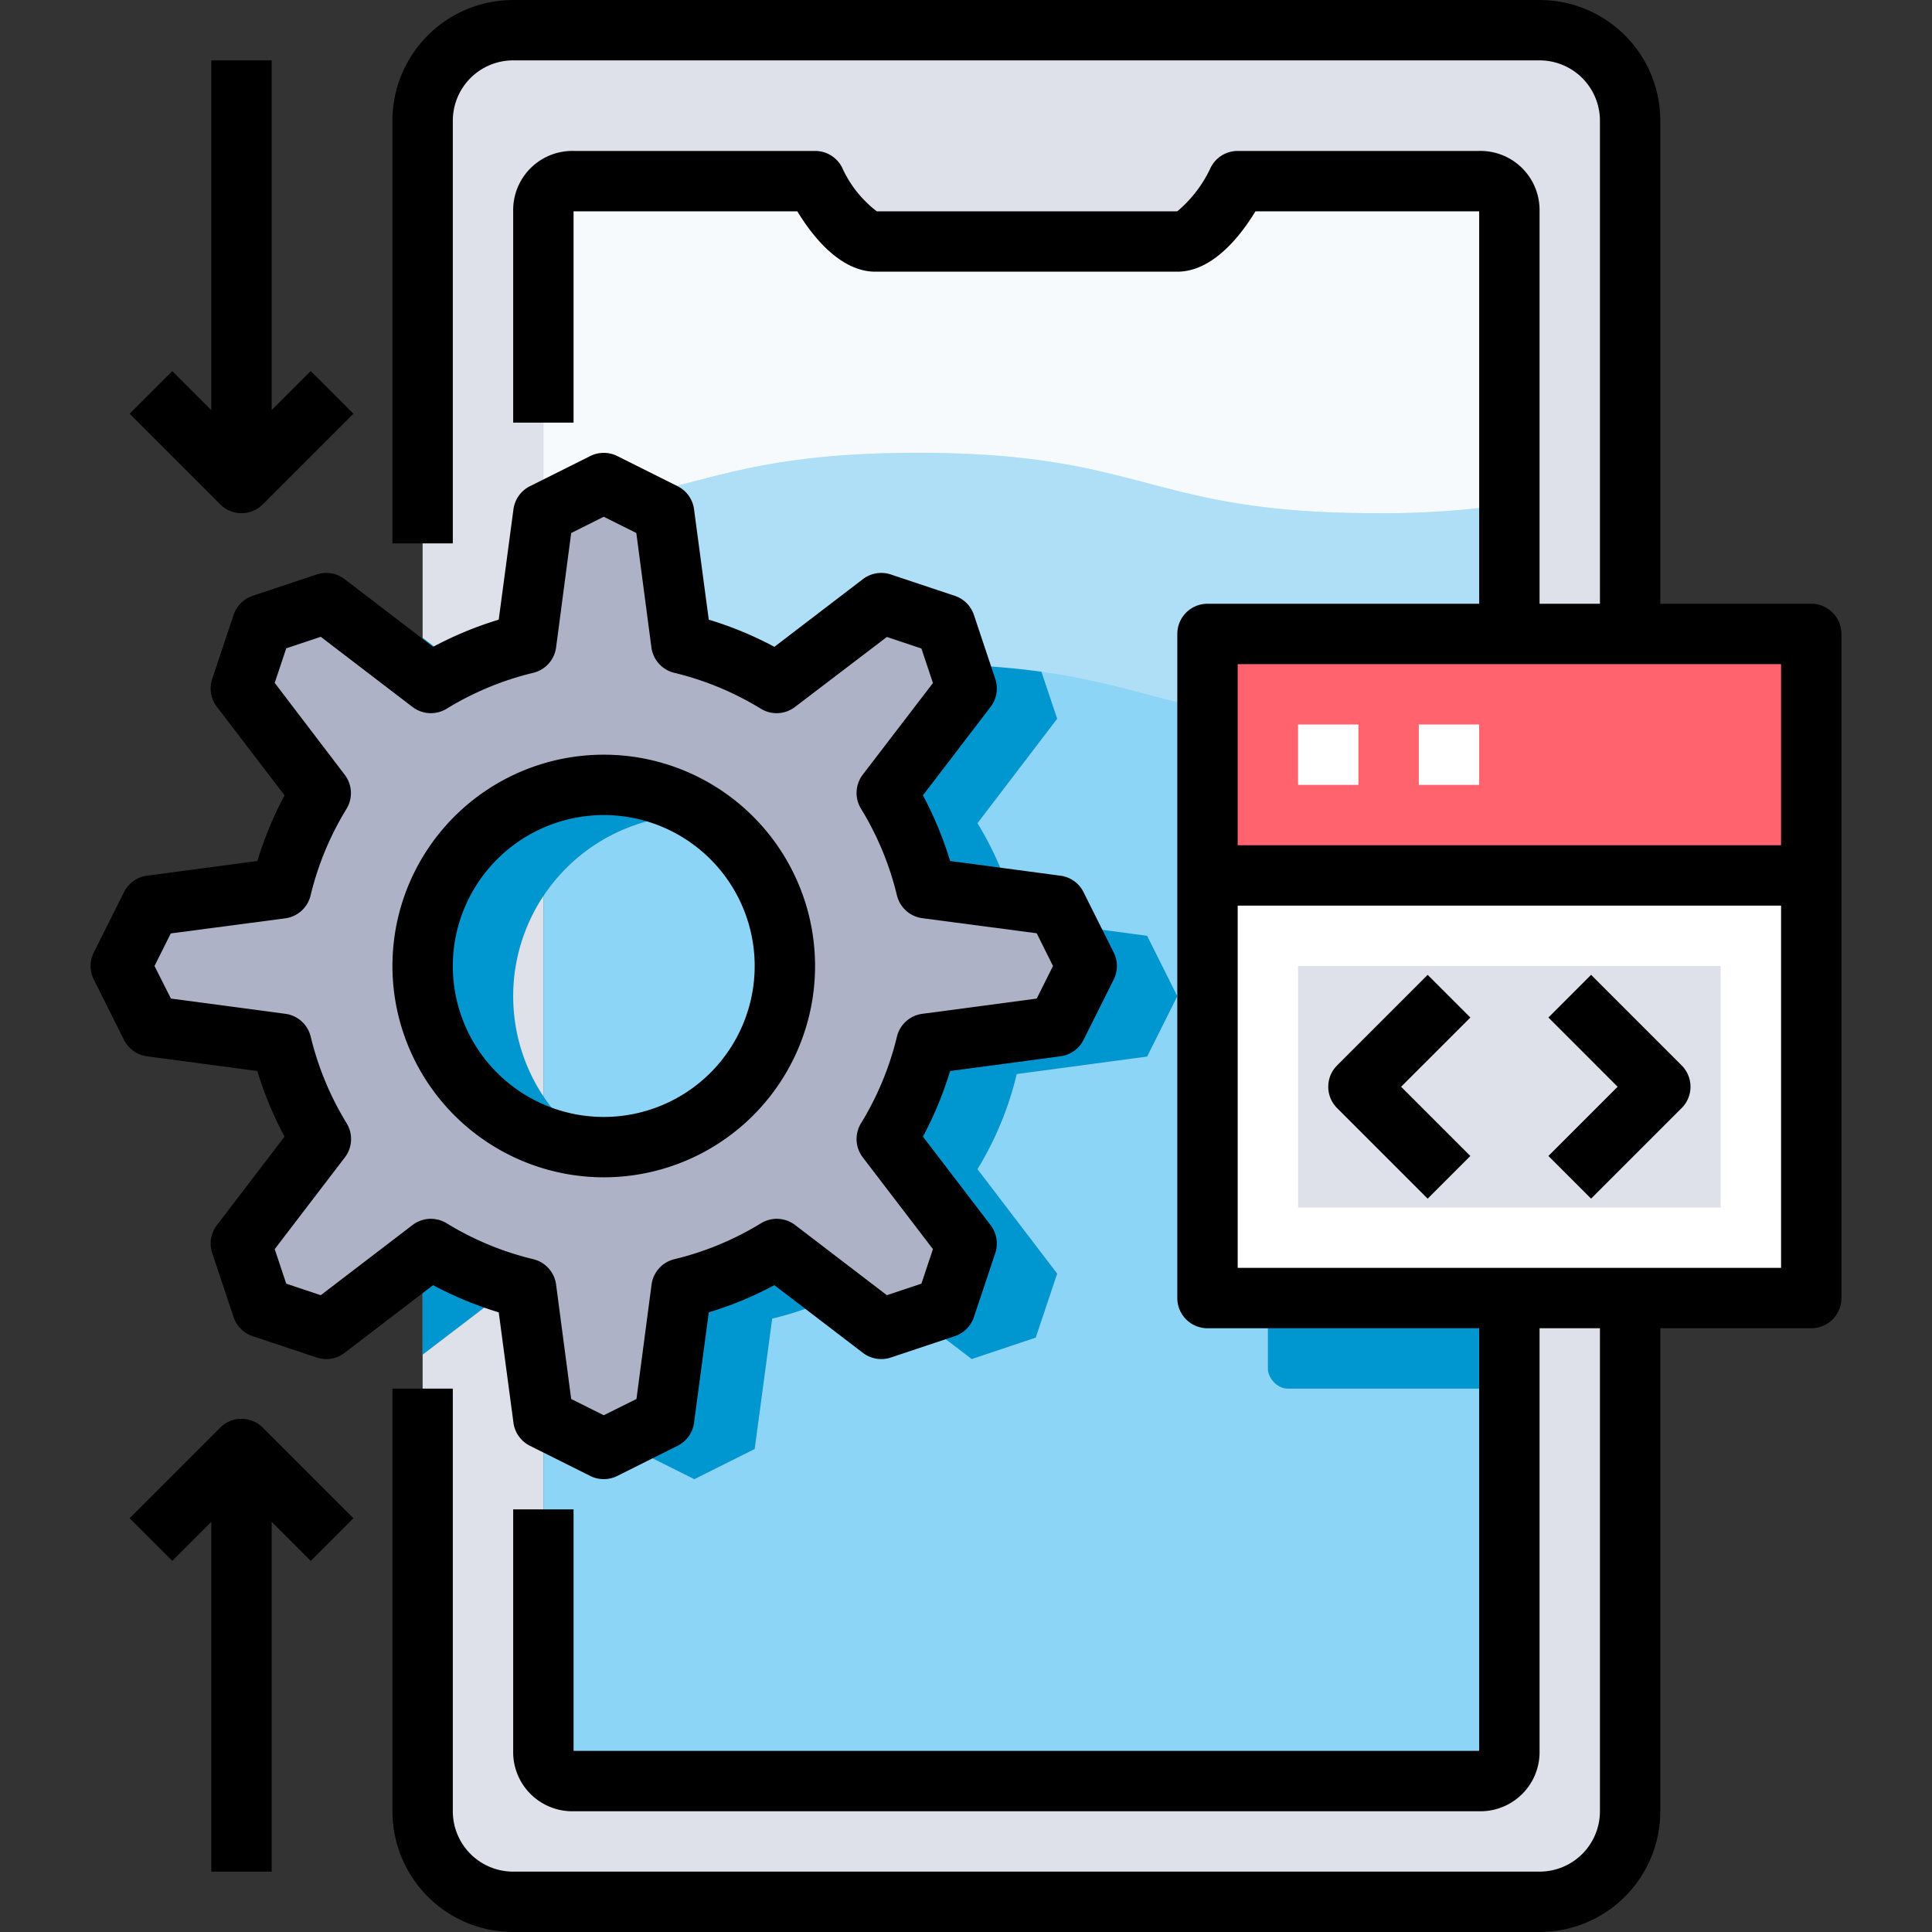 <svg xmlns="http://www.w3.org/2000/svg" viewBox="0 0 64 64"><rect x="0" y="0" width="64" height="64" fill="#333333" stroke="none"/><defs><style>.cls-1{fill:#dfe1ea;}.cls-2{fill:#8dd5f6;}.cls-3{fill:#0096cf;}.cls-4{fill:#aedff7;}.cls-5{fill:#f6fafd;}.cls-6{fill:#fff;}.cls-7{fill:#ff636e;}.cls-8{fill:#adb2c7;}.cls-9{fill:none;}</style></defs><title>13-Develop</title><g id="_13-Develop" data-name="13-Develop"><path class="cls-1" d="M54,4V60a3,3,0,0,1-3,3H17a3,3,0,0,1-3-3V4a3,3,0,0,1,3-3H51A3,3,0,0,1,54,4ZM50,58V7a.979.979,0,0,0-1-1H41s-1,2-2,2H29c-1,0-2-2-2-2H19a.979.979,0,0,0-1,1V58a.979.979,0,0,0,1,1H49A.979.979,0,0,0,50,58Z"/><path class="cls-2" d="M50,7V58a.979.979,0,0,1-1,1H19a.979.979,0,0,1-1-1V7a.979.979,0,0,1,1-1h8s1,2,2,2H39c1,0,2-2,2-2h8A.979.979,0,0,1,50,7Z"/><rect class="cls-3" x="42" y="43" width="8" height="3" rx="0.661" ry="0.661"/><path class="cls-3" d="M38,35l1-2-1-2-4.32-.58a10.8,10.8,0,0,0-1.3-3.15l2.64-3.46-.71-2.12-2.12-.71-3.46,2.64a10.8,10.8,0,0,0-3.15-1.3L25,18l-2-1-2,1-.58,4.32a10.8,10.8,0,0,0-3.15,1.3L14,21.125v23.75l3.27-2.495a10.8,10.8,0,0,0,3.15,1.3L21,48l2,1,2-1,.58-4.32a10.8,10.8,0,0,0,3.15-1.3l3.46,2.64,2.12-.71.71-2.12-2.64-3.46a10.8,10.8,0,0,0,1.3-3.15ZM23,39a6,6,0,1,1,6-6A6,6,0,0,1,23,39Z"/><path class="cls-4" d="M45.6,17c-7.6,0-7.6-2-15.2-2C23.872,15,22.935,16.47,18,16.888v7C22.935,23.47,23.872,22,30.394,22c7.6,0,7.6,2,15.2,2A28.636,28.636,0,0,0,50,23.7v-7A28.636,28.636,0,0,1,45.6,17Z"/><path class="cls-5" d="M18,7v9.888C22.935,16.47,23.872,15,30.394,15c7.6,0,7.6,2,15.2,2A28.636,28.636,0,0,0,50,16.7V7a.979.979,0,0,0-1-1H41s-1,2-2,2H29c-1,0-2-2-2-2H19A.979.979,0,0,0,18,7Z"/><rect class="cls-6" x="40" y="29" width="20" height="14"/><rect class="cls-7" x="40" y="21" width="20" height="8"/><rect class="cls-1" x="43" y="32" width="14" height="8"/><path class="cls-8" d="M35,30l1,2-1,2-4.32.58a10.8,10.8,0,0,1-1.3,3.15l2.64,3.46-.71,2.12-2.12.71-3.46-2.64a10.8,10.8,0,0,1-3.15,1.3L22,47l-2,1-2-1-.58-4.32a10.8,10.8,0,0,1-3.15-1.3l-3.46,2.64-2.12-.71-.71-2.12,2.64-3.46a10.8,10.8,0,0,1-1.3-3.15L5,34,4,32l1-2,4.32-.58a10.8,10.8,0,0,1,1.3-3.15L7.98,22.81l.71-2.12,2.12-.71,3.46,2.64a10.8,10.8,0,0,1,3.15-1.3L18,17l2-1,2,1,.58,4.32a10.8,10.8,0,0,1,3.15,1.3l3.46-2.64,2.12.71.71,2.12-2.64,3.46a10.8,10.8,0,0,1,1.3,3.15Zm-9,2a6,6,0,1,0-6,6A6,6,0,0,0,26,32Z"/><rect class="cls-6" x="43" y="24" width="2" height="2"/><rect class="cls-6" x="47" y="24" width="2" height="2"/><path d="M8.525,35.479a11.954,11.954,0,0,0,.9,2.174L7.185,40.585a1,1,0,0,0-.155.924l.708,2.121a1,1,0,0,0,.632.632l2.121.708a1,1,0,0,0,.924-.155l2.932-2.242a11.954,11.954,0,0,0,2.174.9l.488,3.657a1,1,0,0,0,.544.763l2,1a1,1,0,0,0,.894,0l2-1a1,1,0,0,0,.544-.763l.488-3.657a11.954,11.954,0,0,0,2.174-.9l2.932,2.242a1,1,0,0,0,.924.155l2.121-.708a1,1,0,0,0,.632-.632l.708-2.121a1,1,0,0,0-.155-.924l-2.242-2.932a11.954,11.954,0,0,0,.9-2.174l3.657-.488a1,1,0,0,0,.763-.544l1-2a1,1,0,0,0,0-.894l-1-2a1,1,0,0,0-.763-.544l-3.657-.488a11.954,11.954,0,0,0-.9-2.174l2.242-2.932a1,1,0,0,0,.155-.924l-.708-2.121a1,1,0,0,0-.632-.632l-2.121-.708a1,1,0,0,0-.924.155l-2.932,2.242a11.954,11.954,0,0,0-2.174-.9l-.488-3.657a1,1,0,0,0-.544-.763l-2-1a1,1,0,0,0-.894,0l-2,1a1,1,0,0,0-.544.763l-.488,3.657a11.954,11.954,0,0,0-2.174.9l-2.932-2.242a1,1,0,0,0-.924-.155l-2.121.708a1,1,0,0,0-.632.632L7.03,22.491a1,1,0,0,0,.155.924l2.242,2.932a11.954,11.954,0,0,0-.9,2.174l-3.657.488a1,1,0,0,0-.763.544l-1,2a1,1,0,0,0,0,.894l1,2a1,1,0,0,0,.763.544ZM5.657,30.921l3.791-.5a1,1,0,0,0,.84-.757,9.934,9.934,0,0,1,1.19-2.869,1,1,0,0,0-.059-1.13L9.1,22.621l.382-1.144,1.144-.382,3.039,2.324a1,1,0,0,0,1.13.059,9.934,9.934,0,0,1,2.869-1.19,1,1,0,0,0,.757-.84l.5-3.791L20,17.118l1.079.539.5,3.791a1,1,0,0,0,.757.84,9.934,9.934,0,0,1,2.869,1.19,1,1,0,0,0,1.13-.059L29.379,21.1l1.144.382.382,1.144L28.581,25.66a1,1,0,0,0-.059,1.13,9.934,9.934,0,0,1,1.19,2.869,1,1,0,0,0,.84.757l3.791.5L34.882,32l-.539,1.079-3.791.505a1,1,0,0,0-.84.757,9.934,9.934,0,0,1-1.19,2.869,1,1,0,0,0,.059,1.13l2.324,3.039-.382,1.144-1.144.382L26.34,40.581a1,1,0,0,0-1.13-.059,9.934,9.934,0,0,1-2.869,1.19,1,1,0,0,0-.757.84l-.5,3.791L20,46.882l-1.079-.539-.5-3.791a1,1,0,0,0-.757-.84,9.934,9.934,0,0,1-2.869-1.19,1,1,0,0,0-1.13.059l-3.039,2.324-1.144-.382L9.1,41.379l2.324-3.039a1,1,0,0,0,.059-1.13,9.934,9.934,0,0,1-1.19-2.869,1,1,0,0,0-.84-.757l-3.791-.505L5.118,32Z"/><path d="M20,39a7,7,0,1,0-7-7A7.008,7.008,0,0,0,20,39Zm0-12a5,5,0,1,1-5,5A5.006,5.006,0,0,1,20,27Z"/><path d="M8,17a1,1,0,0,0,.707-.293l3-3-1.414-1.414L9,13.586V2H7V13.586L5.707,12.293,4.293,13.707l3,3A1,1,0,0,0,8,17Z"/><path d="M7.293,47.293l-3,3,1.414,1.414L7,50.414V62H9V50.414l1.293,1.293,1.414-1.414-3-3A1,1,0,0,0,7.293,47.293Z"/><path d="M60,20H55V4a4,4,0,0,0-4-4H17a4,4,0,0,0-4,4V18h2V4a2,2,0,0,1,2-2H51a2,2,0,0,1,2,2V20H51V7a1.959,1.959,0,0,0-2-2H41a1,1,0,0,0-.894.551A4.184,4.184,0,0,1,39,7l-9.956,0a3.775,3.775,0,0,1-1.15-1.454A1,1,0,0,0,27,5H19a1.959,1.959,0,0,0-2,2v7h2V7h7.412C26.9,7.807,27.827,9,29,9H39c1.173,0,2.1-1.193,2.588-2H49V20H40a1,1,0,0,0-1,1V43a1,1,0,0,0,1,1h9V58H19V50H17v8a1.959,1.959,0,0,0,2,2H49a1.959,1.959,0,0,0,2-2V44h2V60a2,2,0,0,1-2,2H17a2,2,0,0,1-2-2V46H13V60a4,4,0,0,0,4,4H51a4,4,0,0,0,4-4V44h5a1,1,0,0,0,1-1V21A1,1,0,0,0,60,20Zm-1,2v6H41V22ZM41,42V30H59V42Z"/><path d="M47.293,32.293l-3,3a1,1,0,0,0,0,1.414l3,3,1.414-1.414L46.414,36l2.293-2.293Z"/><path d="M52.707,32.293l-1.414,1.414L53.586,36l-2.293,2.293,1.414,1.414,3-3a1,1,0,0,0,0-1.414Z"/><circle class="cls-9" cx="23" cy="33" r="6"/></g></svg>